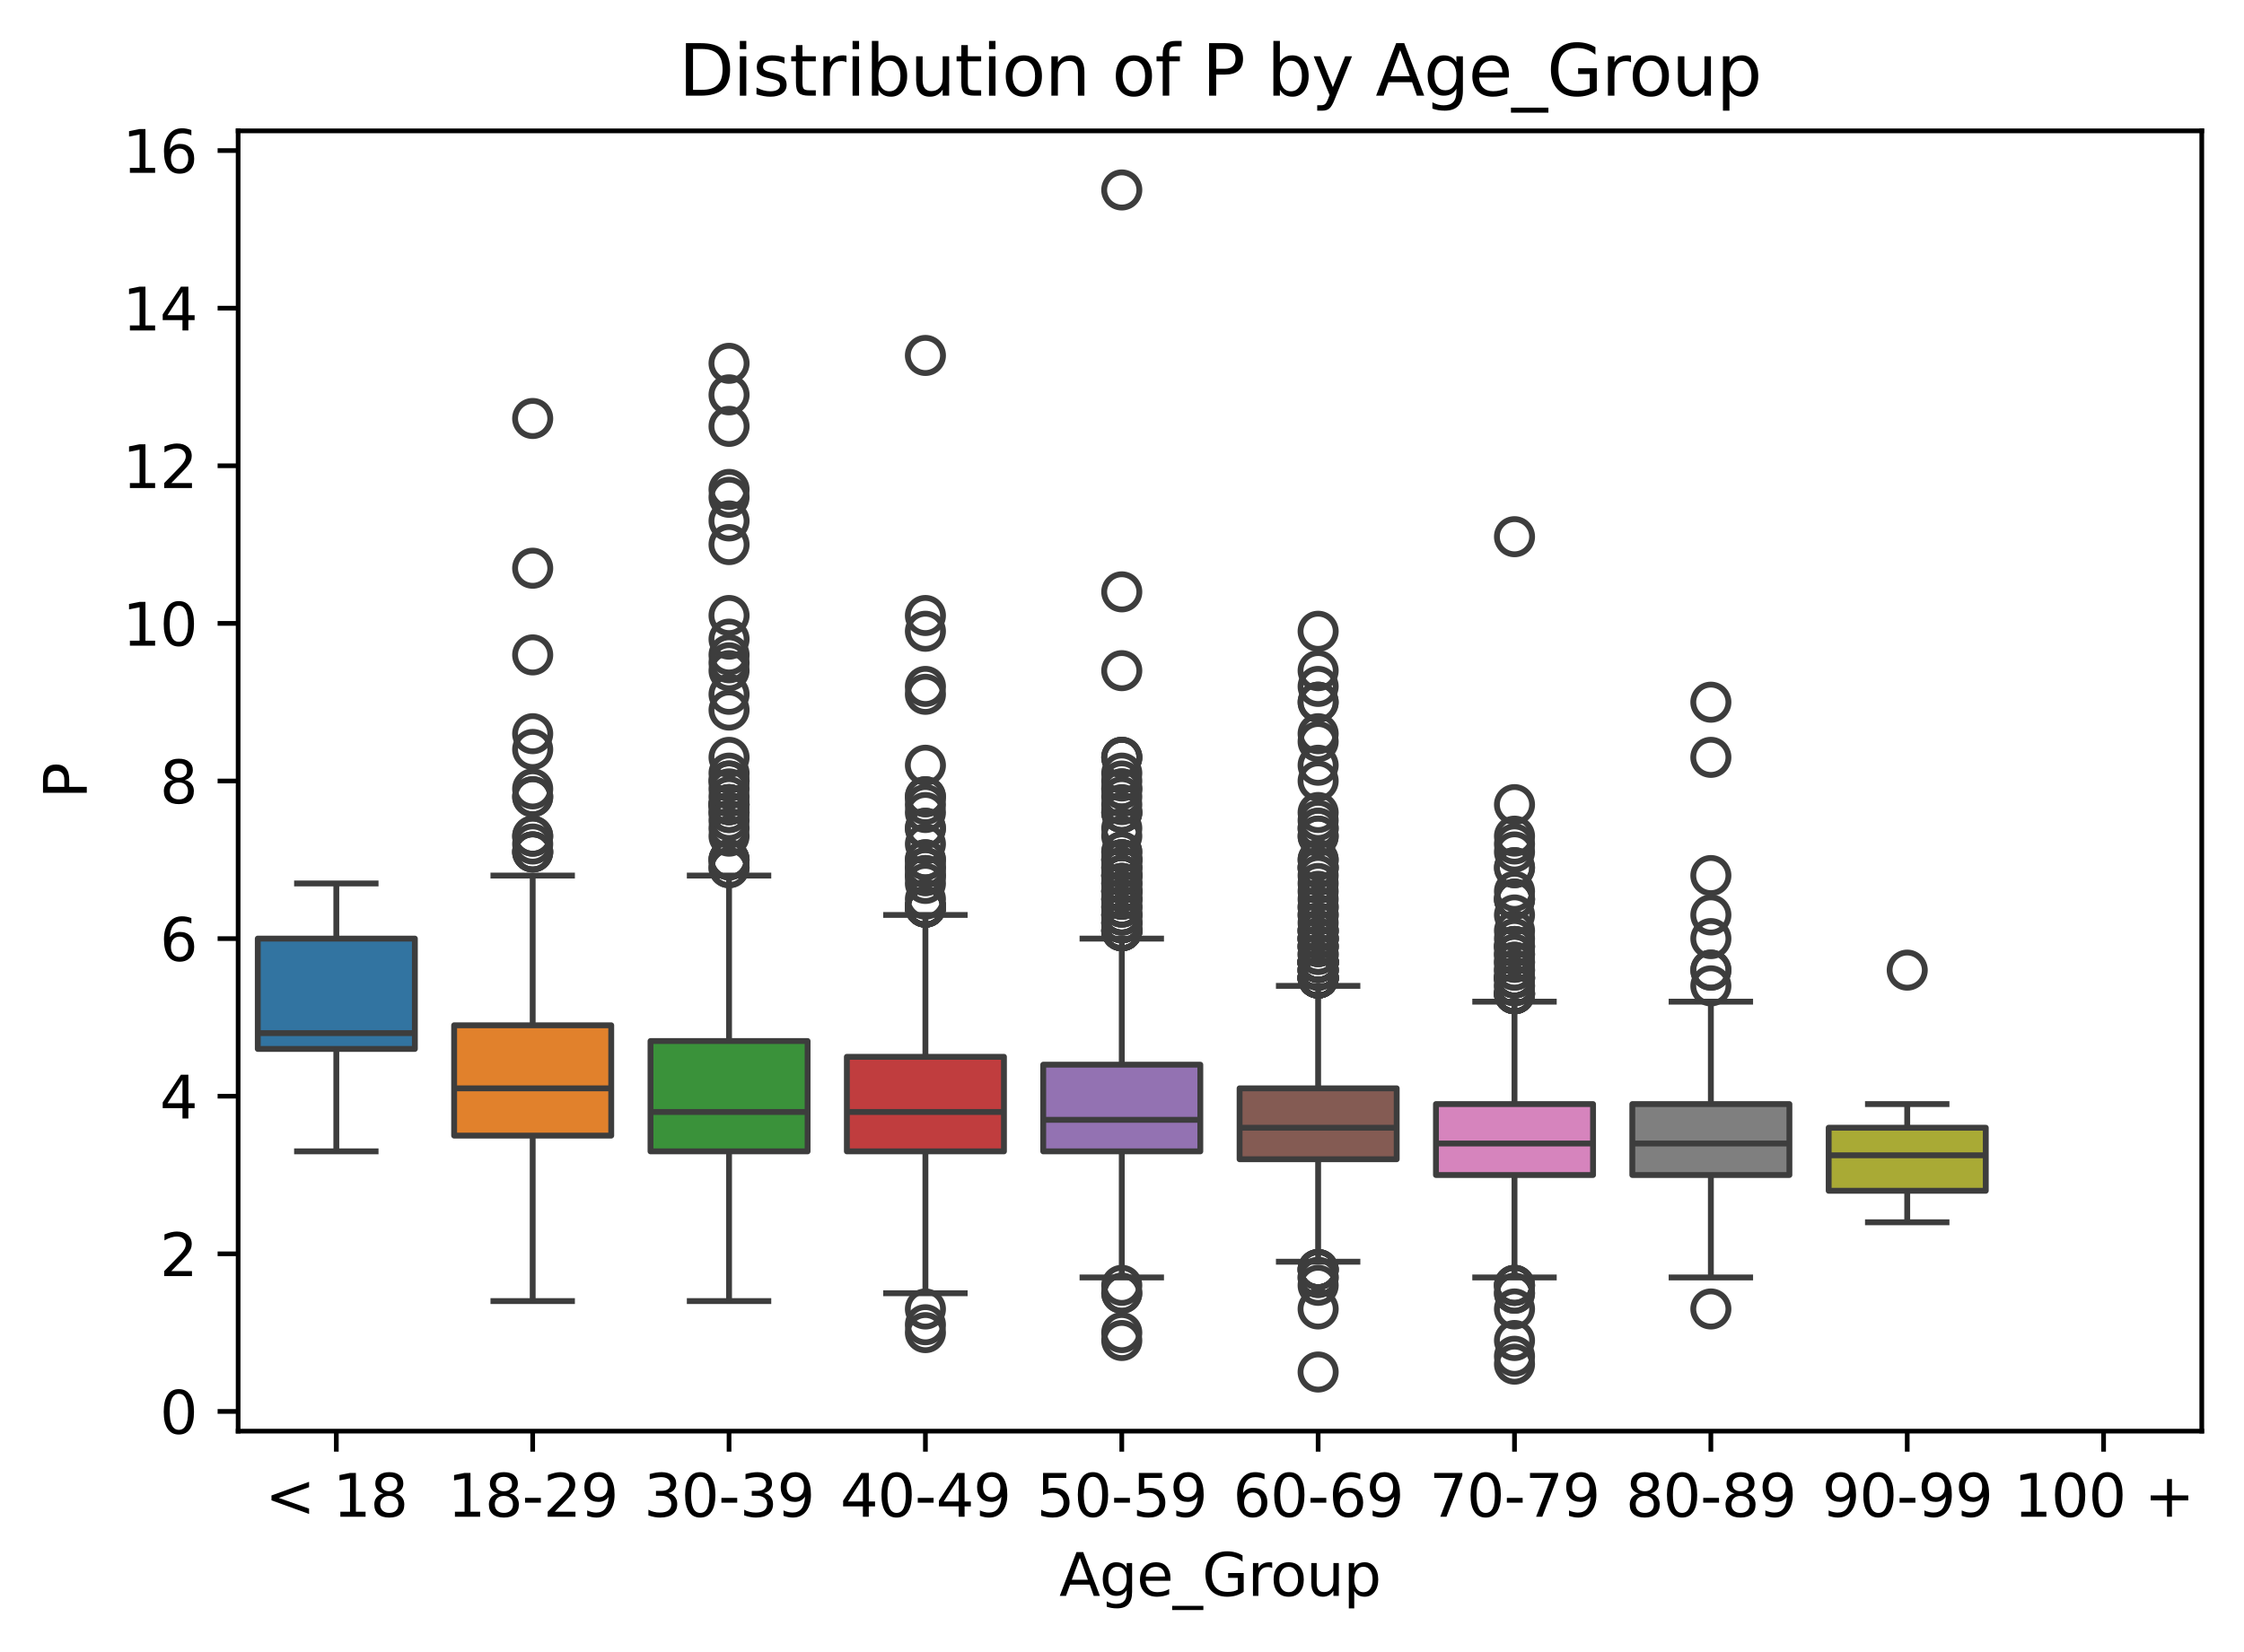<?xml version="1.0" encoding="utf-8" standalone="no"?>
<!DOCTYPE svg PUBLIC "-//W3C//DTD SVG 1.1//EN"
  "http://www.w3.org/Graphics/SVG/1.1/DTD/svg11.dtd">
<svg xmlns:xlink="http://www.w3.org/1999/xlink" width="382.603pt" height="281.736pt" viewBox="0 0 382.603 281.736" xmlns="http://www.w3.org/2000/svg" version="1.1">
 <defs>
  <style type="text/css">*{stroke-linejoin: round; stroke-linecap: butt}</style>
 </defs>
 <g id="figure_1">
  <g id="patch_1">
   <path d="M 0 281.736 
L 382.603 281.736 
L 382.603 0 
L 0 0 
z
" style="fill: #ffffff"/>
  </g>
  <g id="axes_1">
   <g id="patch_2">
    <path d="M 40.603 244.078 
L 375.403 244.078 
L 375.403 22.318 
L 40.603 22.318 
z
" style="fill: #ffffff"/>
   </g>
   <g id="matplotlib.axis_1">
    <g id="xtick_1">
     <g id="line2d_1">
      <defs>
       <path id="m580145d272" d="M 0 0 
L 0 3.5 
" style="stroke: #000000; stroke-width: 0.8"/>
      </defs>
      <g>
       <use xlink:href="#m580145d272" x="57.343" y="244.078" style="stroke: #000000; stroke-width: 0.8"/>
      </g>
     </g>
     <g id="text_1">
      <!-- &lt; 18 -->
      <g transform="translate(45.202 258.677) scale(0.1 -0.1)">
       <defs>
        <path id="DejaVuSans-3c" d="M 4684 3150 
L 1459 2003 
L 4684 863 
L 4684 294 
L 678 1747 
L 678 2266 
L 4684 3719 
L 4684 3150 
z
" transform="scale(0.016)"/>
        <path id="DejaVuSans-20" transform="scale(0.016)"/>
        <path id="DejaVuSans-31" d="M 794 531 
L 1825 531 
L 1825 4091 
L 703 3866 
L 703 4441 
L 1819 4666 
L 2450 4666 
L 2450 531 
L 3481 531 
L 3481 0 
L 794 0 
L 794 531 
z
" transform="scale(0.016)"/>
        <path id="DejaVuSans-38" d="M 2034 2216 
Q 1584 2216 1326 1975 
Q 1069 1734 1069 1313 
Q 1069 891 1326 650 
Q 1584 409 2034 409 
Q 2484 409 2743 651 
Q 3003 894 3003 1313 
Q 3003 1734 2745 1975 
Q 2488 2216 2034 2216 
z
M 1403 2484 
Q 997 2584 770 2862 
Q 544 3141 544 3541 
Q 544 4100 942 4425 
Q 1341 4750 2034 4750 
Q 2731 4750 3128 4425 
Q 3525 4100 3525 3541 
Q 3525 3141 3298 2862 
Q 3072 2584 2669 2484 
Q 3125 2378 3379 2068 
Q 3634 1759 3634 1313 
Q 3634 634 3220 271 
Q 2806 -91 2034 -91 
Q 1263 -91 848 271 
Q 434 634 434 1313 
Q 434 1759 690 2068 
Q 947 2378 1403 2484 
z
M 1172 3481 
Q 1172 3119 1398 2916 
Q 1625 2713 2034 2713 
Q 2441 2713 2670 2916 
Q 2900 3119 2900 3481 
Q 2900 3844 2670 4047 
Q 2441 4250 2034 4250 
Q 1625 4250 1398 4047 
Q 1172 3844 1172 3481 
z
" transform="scale(0.016)"/>
       </defs>
       <use xlink:href="#DejaVuSans-3c"/>
       <use xlink:href="#DejaVuSans-20" x="83.789"/>
       <use xlink:href="#DejaVuSans-31" x="115.576"/>
       <use xlink:href="#DejaVuSans-38" x="179.199"/>
      </g>
     </g>
    </g>
    <g id="xtick_2">
     <g id="line2d_2">
      <g>
       <use xlink:href="#m580145d272" x="90.823" y="244.078" style="stroke: #000000; stroke-width: 0.8"/>
      </g>
     </g>
     <g id="text_2">
      <!-- 18-29 -->
      <g transform="translate(76.294 258.677) scale(0.1 -0.1)">
       <defs>
        <path id="DejaVuSans-2d" d="M 313 2009 
L 1997 2009 
L 1997 1497 
L 313 1497 
L 313 2009 
z
" transform="scale(0.016)"/>
        <path id="DejaVuSans-32" d="M 1228 531 
L 3431 531 
L 3431 0 
L 469 0 
L 469 531 
Q 828 903 1448 1529 
Q 2069 2156 2228 2338 
Q 2531 2678 2651 2914 
Q 2772 3150 2772 3378 
Q 2772 3750 2511 3984 
Q 2250 4219 1831 4219 
Q 1534 4219 1204 4116 
Q 875 4013 500 3803 
L 500 4441 
Q 881 4594 1212 4672 
Q 1544 4750 1819 4750 
Q 2544 4750 2975 4387 
Q 3406 4025 3406 3419 
Q 3406 3131 3298 2873 
Q 3191 2616 2906 2266 
Q 2828 2175 2409 1742 
Q 1991 1309 1228 531 
z
" transform="scale(0.016)"/>
        <path id="DejaVuSans-39" d="M 703 97 
L 703 672 
Q 941 559 1184 500 
Q 1428 441 1663 441 
Q 2288 441 2617 861 
Q 2947 1281 2994 2138 
Q 2813 1869 2534 1725 
Q 2256 1581 1919 1581 
Q 1219 1581 811 2004 
Q 403 2428 403 3163 
Q 403 3881 828 4315 
Q 1253 4750 1959 4750 
Q 2769 4750 3195 4129 
Q 3622 3509 3622 2328 
Q 3622 1225 3098 567 
Q 2575 -91 1691 -91 
Q 1453 -91 1209 -44 
Q 966 3 703 97 
z
M 1959 2075 
Q 2384 2075 2632 2365 
Q 2881 2656 2881 3163 
Q 2881 3666 2632 3958 
Q 2384 4250 1959 4250 
Q 1534 4250 1286 3958 
Q 1038 3666 1038 3163 
Q 1038 2656 1286 2365 
Q 1534 2075 1959 2075 
z
" transform="scale(0.016)"/>
       </defs>
       <use xlink:href="#DejaVuSans-31"/>
       <use xlink:href="#DejaVuSans-38" x="63.623"/>
       <use xlink:href="#DejaVuSans-2d" x="127.246"/>
       <use xlink:href="#DejaVuSans-32" x="163.33"/>
       <use xlink:href="#DejaVuSans-39" x="226.953"/>
      </g>
     </g>
    </g>
    <g id="xtick_3">
     <g id="line2d_3">
      <g>
       <use xlink:href="#m580145d272" x="124.303" y="244.078" style="stroke: #000000; stroke-width: 0.8"/>
      </g>
     </g>
     <g id="text_3">
      <!-- 30-39 -->
      <g transform="translate(109.774 258.677) scale(0.1 -0.1)">
       <defs>
        <path id="DejaVuSans-33" d="M 2597 2516 
Q 3050 2419 3304 2112 
Q 3559 1806 3559 1356 
Q 3559 666 3084 287 
Q 2609 -91 1734 -91 
Q 1441 -91 1130 -33 
Q 819 25 488 141 
L 488 750 
Q 750 597 1062 519 
Q 1375 441 1716 441 
Q 2309 441 2620 675 
Q 2931 909 2931 1356 
Q 2931 1769 2642 2001 
Q 2353 2234 1838 2234 
L 1294 2234 
L 1294 2753 
L 1863 2753 
Q 2328 2753 2575 2939 
Q 2822 3125 2822 3475 
Q 2822 3834 2567 4026 
Q 2313 4219 1838 4219 
Q 1578 4219 1281 4162 
Q 984 4106 628 3988 
L 628 4550 
Q 988 4650 1302 4700 
Q 1616 4750 1894 4750 
Q 2613 4750 3031 4423 
Q 3450 4097 3450 3541 
Q 3450 3153 3228 2886 
Q 3006 2619 2597 2516 
z
" transform="scale(0.016)"/>
        <path id="DejaVuSans-30" d="M 2034 4250 
Q 1547 4250 1301 3770 
Q 1056 3291 1056 2328 
Q 1056 1369 1301 889 
Q 1547 409 2034 409 
Q 2525 409 2770 889 
Q 3016 1369 3016 2328 
Q 3016 3291 2770 3770 
Q 2525 4250 2034 4250 
z
M 2034 4750 
Q 2819 4750 3233 4129 
Q 3647 3509 3647 2328 
Q 3647 1150 3233 529 
Q 2819 -91 2034 -91 
Q 1250 -91 836 529 
Q 422 1150 422 2328 
Q 422 3509 836 4129 
Q 1250 4750 2034 4750 
z
" transform="scale(0.016)"/>
       </defs>
       <use xlink:href="#DejaVuSans-33"/>
       <use xlink:href="#DejaVuSans-30" x="63.623"/>
       <use xlink:href="#DejaVuSans-2d" x="127.246"/>
       <use xlink:href="#DejaVuSans-33" x="163.33"/>
       <use xlink:href="#DejaVuSans-39" x="226.953"/>
      </g>
     </g>
    </g>
    <g id="xtick_4">
     <g id="line2d_4">
      <g>
       <use xlink:href="#m580145d272" x="157.783" y="244.078" style="stroke: #000000; stroke-width: 0.8"/>
      </g>
     </g>
     <g id="text_4">
      <!-- 40-49 -->
      <g transform="translate(143.254 258.677) scale(0.1 -0.1)">
       <defs>
        <path id="DejaVuSans-34" d="M 2419 4116 
L 825 1625 
L 2419 1625 
L 2419 4116 
z
M 2253 4666 
L 3047 4666 
L 3047 1625 
L 3713 1625 
L 3713 1100 
L 3047 1100 
L 3047 0 
L 2419 0 
L 2419 1100 
L 313 1100 
L 313 1709 
L 2253 4666 
z
" transform="scale(0.016)"/>
       </defs>
       <use xlink:href="#DejaVuSans-34"/>
       <use xlink:href="#DejaVuSans-30" x="63.623"/>
       <use xlink:href="#DejaVuSans-2d" x="127.246"/>
       <use xlink:href="#DejaVuSans-34" x="163.33"/>
       <use xlink:href="#DejaVuSans-39" x="226.953"/>
      </g>
     </g>
    </g>
    <g id="xtick_5">
     <g id="line2d_5">
      <g>
       <use xlink:href="#m580145d272" x="191.263" y="244.078" style="stroke: #000000; stroke-width: 0.8"/>
      </g>
     </g>
     <g id="text_5">
      <!-- 50-59 -->
      <g transform="translate(176.734 258.677) scale(0.1 -0.1)">
       <defs>
        <path id="DejaVuSans-35" d="M 691 4666 
L 3169 4666 
L 3169 4134 
L 1269 4134 
L 1269 2991 
Q 1406 3038 1543 3061 
Q 1681 3084 1819 3084 
Q 2600 3084 3056 2656 
Q 3513 2228 3513 1497 
Q 3513 744 3044 326 
Q 2575 -91 1722 -91 
Q 1428 -91 1123 -41 
Q 819 9 494 109 
L 494 744 
Q 775 591 1075 516 
Q 1375 441 1709 441 
Q 2250 441 2565 725 
Q 2881 1009 2881 1497 
Q 2881 1984 2565 2268 
Q 2250 2553 1709 2553 
Q 1456 2553 1204 2497 
Q 953 2441 691 2322 
L 691 4666 
z
" transform="scale(0.016)"/>
       </defs>
       <use xlink:href="#DejaVuSans-35"/>
       <use xlink:href="#DejaVuSans-30" x="63.623"/>
       <use xlink:href="#DejaVuSans-2d" x="127.246"/>
       <use xlink:href="#DejaVuSans-35" x="163.33"/>
       <use xlink:href="#DejaVuSans-39" x="226.953"/>
      </g>
     </g>
    </g>
    <g id="xtick_6">
     <g id="line2d_6">
      <g>
       <use xlink:href="#m580145d272" x="224.743" y="244.078" style="stroke: #000000; stroke-width: 0.8"/>
      </g>
     </g>
     <g id="text_6">
      <!-- 60-69 -->
      <g transform="translate(210.214 258.677) scale(0.1 -0.1)">
       <defs>
        <path id="DejaVuSans-36" d="M 2113 2584 
Q 1688 2584 1439 2293 
Q 1191 2003 1191 1497 
Q 1191 994 1439 701 
Q 1688 409 2113 409 
Q 2538 409 2786 701 
Q 3034 994 3034 1497 
Q 3034 2003 2786 2293 
Q 2538 2584 2113 2584 
z
M 3366 4563 
L 3366 3988 
Q 3128 4100 2886 4159 
Q 2644 4219 2406 4219 
Q 1781 4219 1451 3797 
Q 1122 3375 1075 2522 
Q 1259 2794 1537 2939 
Q 1816 3084 2150 3084 
Q 2853 3084 3261 2657 
Q 3669 2231 3669 1497 
Q 3669 778 3244 343 
Q 2819 -91 2113 -91 
Q 1303 -91 875 529 
Q 447 1150 447 2328 
Q 447 3434 972 4092 
Q 1497 4750 2381 4750 
Q 2619 4750 2861 4703 
Q 3103 4656 3366 4563 
z
" transform="scale(0.016)"/>
       </defs>
       <use xlink:href="#DejaVuSans-36"/>
       <use xlink:href="#DejaVuSans-30" x="63.623"/>
       <use xlink:href="#DejaVuSans-2d" x="127.246"/>
       <use xlink:href="#DejaVuSans-36" x="163.33"/>
       <use xlink:href="#DejaVuSans-39" x="226.953"/>
      </g>
     </g>
    </g>
    <g id="xtick_7">
     <g id="line2d_7">
      <g>
       <use xlink:href="#m580145d272" x="258.223" y="244.078" style="stroke: #000000; stroke-width: 0.8"/>
      </g>
     </g>
     <g id="text_7">
      <!-- 70-79 -->
      <g transform="translate(243.694 258.677) scale(0.1 -0.1)">
       <defs>
        <path id="DejaVuSans-37" d="M 525 4666 
L 3525 4666 
L 3525 4397 
L 1831 0 
L 1172 0 
L 2766 4134 
L 525 4134 
L 525 4666 
z
" transform="scale(0.016)"/>
       </defs>
       <use xlink:href="#DejaVuSans-37"/>
       <use xlink:href="#DejaVuSans-30" x="63.623"/>
       <use xlink:href="#DejaVuSans-2d" x="127.246"/>
       <use xlink:href="#DejaVuSans-37" x="163.33"/>
       <use xlink:href="#DejaVuSans-39" x="226.953"/>
      </g>
     </g>
    </g>
    <g id="xtick_8">
     <g id="line2d_8">
      <g>
       <use xlink:href="#m580145d272" x="291.703" y="244.078" style="stroke: #000000; stroke-width: 0.8"/>
      </g>
     </g>
     <g id="text_8">
      <!-- 80-89 -->
      <g transform="translate(277.174 258.677) scale(0.1 -0.1)">
       <use xlink:href="#DejaVuSans-38"/>
       <use xlink:href="#DejaVuSans-30" x="63.623"/>
       <use xlink:href="#DejaVuSans-2d" x="127.246"/>
       <use xlink:href="#DejaVuSans-38" x="163.33"/>
       <use xlink:href="#DejaVuSans-39" x="226.953"/>
      </g>
     </g>
    </g>
    <g id="xtick_9">
     <g id="line2d_9">
      <g>
       <use xlink:href="#m580145d272" x="325.183" y="244.078" style="stroke: #000000; stroke-width: 0.8"/>
      </g>
     </g>
     <g id="text_9">
      <!-- 90-99 -->
      <g transform="translate(310.654 258.677) scale(0.1 -0.1)">
       <use xlink:href="#DejaVuSans-39"/>
       <use xlink:href="#DejaVuSans-30" x="63.623"/>
       <use xlink:href="#DejaVuSans-2d" x="127.246"/>
       <use xlink:href="#DejaVuSans-39" x="163.33"/>
       <use xlink:href="#DejaVuSans-39" x="226.953"/>
      </g>
     </g>
    </g>
    <g id="xtick_10">
     <g id="line2d_10">
      <g>
       <use xlink:href="#m580145d272" x="358.663" y="244.078" style="stroke: #000000; stroke-width: 0.8"/>
      </g>
     </g>
     <g id="text_10">
      <!-- 100 + -->
      <g transform="translate(343.34 258.677) scale(0.1 -0.1)">
       <defs>
        <path id="DejaVuSans-2b" d="M 2944 4013 
L 2944 2272 
L 4684 2272 
L 4684 1741 
L 2944 1741 
L 2944 0 
L 2419 0 
L 2419 1741 
L 678 1741 
L 678 2272 
L 2419 2272 
L 2419 4013 
L 2944 4013 
z
" transform="scale(0.016)"/>
       </defs>
       <use xlink:href="#DejaVuSans-31"/>
       <use xlink:href="#DejaVuSans-30" x="63.623"/>
       <use xlink:href="#DejaVuSans-30" x="127.246"/>
       <use xlink:href="#DejaVuSans-20" x="190.869"/>
       <use xlink:href="#DejaVuSans-2b" x="222.656"/>
      </g>
     </g>
    </g>
    <g id="text_11">
     <!-- Age_Group -->
     <g transform="translate(180.613 272.178) scale(0.1 -0.1)">
      <defs>
       <path id="DejaVuSans-41" d="M 2188 4044 
L 1331 1722 
L 3047 1722 
L 2188 4044 
z
M 1831 4666 
L 2547 4666 
L 4325 0 
L 3669 0 
L 3244 1197 
L 1141 1197 
L 716 0 
L 50 0 
L 1831 4666 
z
" transform="scale(0.016)"/>
       <path id="DejaVuSans-67" d="M 2906 1791 
Q 2906 2416 2648 2759 
Q 2391 3103 1925 3103 
Q 1463 3103 1205 2759 
Q 947 2416 947 1791 
Q 947 1169 1205 825 
Q 1463 481 1925 481 
Q 2391 481 2648 825 
Q 2906 1169 2906 1791 
z
M 3481 434 
Q 3481 -459 3084 -895 
Q 2688 -1331 1869 -1331 
Q 1566 -1331 1297 -1286 
Q 1028 -1241 775 -1147 
L 775 -588 
Q 1028 -725 1275 -790 
Q 1522 -856 1778 -856 
Q 2344 -856 2625 -561 
Q 2906 -266 2906 331 
L 2906 616 
Q 2728 306 2450 153 
Q 2172 0 1784 0 
Q 1141 0 747 490 
Q 353 981 353 1791 
Q 353 2603 747 3093 
Q 1141 3584 1784 3584 
Q 2172 3584 2450 3431 
Q 2728 3278 2906 2969 
L 2906 3500 
L 3481 3500 
L 3481 434 
z
" transform="scale(0.016)"/>
       <path id="DejaVuSans-65" d="M 3597 1894 
L 3597 1613 
L 953 1613 
Q 991 1019 1311 708 
Q 1631 397 2203 397 
Q 2534 397 2845 478 
Q 3156 559 3463 722 
L 3463 178 
Q 3153 47 2828 -22 
Q 2503 -91 2169 -91 
Q 1331 -91 842 396 
Q 353 884 353 1716 
Q 353 2575 817 3079 
Q 1281 3584 2069 3584 
Q 2775 3584 3186 3129 
Q 3597 2675 3597 1894 
z
M 3022 2063 
Q 3016 2534 2758 2815 
Q 2500 3097 2075 3097 
Q 1594 3097 1305 2825 
Q 1016 2553 972 2059 
L 3022 2063 
z
" transform="scale(0.016)"/>
       <path id="DejaVuSans-5f" d="M 3263 -1063 
L 3263 -1509 
L -63 -1509 
L -63 -1063 
L 3263 -1063 
z
" transform="scale(0.016)"/>
       <path id="DejaVuSans-47" d="M 3809 666 
L 3809 1919 
L 2778 1919 
L 2778 2438 
L 4434 2438 
L 4434 434 
Q 4069 175 3628 42 
Q 3188 -91 2688 -91 
Q 1594 -91 976 548 
Q 359 1188 359 2328 
Q 359 3472 976 4111 
Q 1594 4750 2688 4750 
Q 3144 4750 3555 4637 
Q 3966 4525 4313 4306 
L 4313 3634 
Q 3963 3931 3569 4081 
Q 3175 4231 2741 4231 
Q 1884 4231 1454 3753 
Q 1025 3275 1025 2328 
Q 1025 1384 1454 906 
Q 1884 428 2741 428 
Q 3075 428 3337 486 
Q 3600 544 3809 666 
z
" transform="scale(0.016)"/>
       <path id="DejaVuSans-72" d="M 2631 2963 
Q 2534 3019 2420 3045 
Q 2306 3072 2169 3072 
Q 1681 3072 1420 2755 
Q 1159 2438 1159 1844 
L 1159 0 
L 581 0 
L 581 3500 
L 1159 3500 
L 1159 2956 
Q 1341 3275 1631 3429 
Q 1922 3584 2338 3584 
Q 2397 3584 2469 3576 
Q 2541 3569 2628 3553 
L 2631 2963 
z
" transform="scale(0.016)"/>
       <path id="DejaVuSans-6f" d="M 1959 3097 
Q 1497 3097 1228 2736 
Q 959 2375 959 1747 
Q 959 1119 1226 758 
Q 1494 397 1959 397 
Q 2419 397 2687 759 
Q 2956 1122 2956 1747 
Q 2956 2369 2687 2733 
Q 2419 3097 1959 3097 
z
M 1959 3584 
Q 2709 3584 3137 3096 
Q 3566 2609 3566 1747 
Q 3566 888 3137 398 
Q 2709 -91 1959 -91 
Q 1206 -91 779 398 
Q 353 888 353 1747 
Q 353 2609 779 3096 
Q 1206 3584 1959 3584 
z
" transform="scale(0.016)"/>
       <path id="DejaVuSans-75" d="M 544 1381 
L 544 3500 
L 1119 3500 
L 1119 1403 
Q 1119 906 1312 657 
Q 1506 409 1894 409 
Q 2359 409 2629 706 
Q 2900 1003 2900 1516 
L 2900 3500 
L 3475 3500 
L 3475 0 
L 2900 0 
L 2900 538 
Q 2691 219 2414 64 
Q 2138 -91 1772 -91 
Q 1169 -91 856 284 
Q 544 659 544 1381 
z
M 1991 3584 
L 1991 3584 
z
" transform="scale(0.016)"/>
       <path id="DejaVuSans-70" d="M 1159 525 
L 1159 -1331 
L 581 -1331 
L 581 3500 
L 1159 3500 
L 1159 2969 
Q 1341 3281 1617 3432 
Q 1894 3584 2278 3584 
Q 2916 3584 3314 3078 
Q 3713 2572 3713 1747 
Q 3713 922 3314 415 
Q 2916 -91 2278 -91 
Q 1894 -91 1617 61 
Q 1341 213 1159 525 
z
M 3116 1747 
Q 3116 2381 2855 2742 
Q 2594 3103 2138 3103 
Q 1681 3103 1420 2742 
Q 1159 2381 1159 1747 
Q 1159 1113 1420 752 
Q 1681 391 2138 391 
Q 2594 391 2855 752 
Q 3116 1113 3116 1747 
z
" transform="scale(0.016)"/>
      </defs>
      <use xlink:href="#DejaVuSans-41"/>
      <use xlink:href="#DejaVuSans-67" x="68.408"/>
      <use xlink:href="#DejaVuSans-65" x="131.885"/>
      <use xlink:href="#DejaVuSans-5f" x="193.408"/>
      <use xlink:href="#DejaVuSans-47" x="243.408"/>
      <use xlink:href="#DejaVuSans-72" x="320.898"/>
      <use xlink:href="#DejaVuSans-6f" x="359.762"/>
      <use xlink:href="#DejaVuSans-75" x="420.943"/>
      <use xlink:href="#DejaVuSans-70" x="484.322"/>
     </g>
    </g>
   </g>
   <g id="matplotlib.axis_2">
    <g id="ytick_1">
     <g id="line2d_11">
      <defs>
       <path id="m42bab79994" d="M 0 0 
L -3.5 0 
" style="stroke: #000000; stroke-width: 0.8"/>
      </defs>
      <g>
       <use xlink:href="#m42bab79994" x="40.603" y="240.718" style="stroke: #000000; stroke-width: 0.8"/>
      </g>
     </g>
     <g id="text_12">
      <!-- 0 -->
      <g transform="translate(27.241 244.517) scale(0.1 -0.1)">
       <use xlink:href="#DejaVuSans-30"/>
      </g>
     </g>
    </g>
    <g id="ytick_2">
     <g id="line2d_12">
      <g>
       <use xlink:href="#m42bab79994" x="40.603" y="213.838" style="stroke: #000000; stroke-width: 0.8"/>
      </g>
     </g>
     <g id="text_13">
      <!-- 2 -->
      <g transform="translate(27.241 217.637) scale(0.1 -0.1)">
       <use xlink:href="#DejaVuSans-32"/>
      </g>
     </g>
    </g>
    <g id="ytick_3">
     <g id="line2d_13">
      <g>
       <use xlink:href="#m42bab79994" x="40.603" y="186.958" style="stroke: #000000; stroke-width: 0.8"/>
      </g>
     </g>
     <g id="text_14">
      <!-- 4 -->
      <g transform="translate(27.241 190.757) scale(0.1 -0.1)">
       <use xlink:href="#DejaVuSans-34"/>
      </g>
     </g>
    </g>
    <g id="ytick_4">
     <g id="line2d_14">
      <g>
       <use xlink:href="#m42bab79994" x="40.603" y="160.078" style="stroke: #000000; stroke-width: 0.8"/>
      </g>
     </g>
     <g id="text_15">
      <!-- 6 -->
      <g transform="translate(27.241 163.877) scale(0.1 -0.1)">
       <use xlink:href="#DejaVuSans-36"/>
      </g>
     </g>
    </g>
    <g id="ytick_5">
     <g id="line2d_15">
      <g>
       <use xlink:href="#m42bab79994" x="40.603" y="133.198" style="stroke: #000000; stroke-width: 0.8"/>
      </g>
     </g>
     <g id="text_16">
      <!-- 8 -->
      <g transform="translate(27.241 136.997) scale(0.1 -0.1)">
       <use xlink:href="#DejaVuSans-38"/>
      </g>
     </g>
    </g>
    <g id="ytick_6">
     <g id="line2d_16">
      <g>
       <use xlink:href="#m42bab79994" x="40.603" y="106.318" style="stroke: #000000; stroke-width: 0.8"/>
      </g>
     </g>
     <g id="text_17">
      <!-- 10 -->
      <g transform="translate(20.878 110.117) scale(0.1 -0.1)">
       <use xlink:href="#DejaVuSans-31"/>
       <use xlink:href="#DejaVuSans-30" x="63.623"/>
      </g>
     </g>
    </g>
    <g id="ytick_7">
     <g id="line2d_17">
      <g>
       <use xlink:href="#m42bab79994" x="40.603" y="79.438" style="stroke: #000000; stroke-width: 0.8"/>
      </g>
     </g>
     <g id="text_18">
      <!-- 12 -->
      <g transform="translate(20.878 83.237) scale(0.1 -0.1)">
       <use xlink:href="#DejaVuSans-31"/>
       <use xlink:href="#DejaVuSans-32" x="63.623"/>
      </g>
     </g>
    </g>
    <g id="ytick_8">
     <g id="line2d_18">
      <g>
       <use xlink:href="#m42bab79994" x="40.603" y="52.558" style="stroke: #000000; stroke-width: 0.8"/>
      </g>
     </g>
     <g id="text_19">
      <!-- 14 -->
      <g transform="translate(20.878 56.357) scale(0.1 -0.1)">
       <use xlink:href="#DejaVuSans-31"/>
       <use xlink:href="#DejaVuSans-34" x="63.623"/>
      </g>
     </g>
    </g>
    <g id="ytick_9">
     <g id="line2d_19">
      <g>
       <use xlink:href="#m42bab79994" x="40.603" y="25.678" style="stroke: #000000; stroke-width: 0.8"/>
      </g>
     </g>
     <g id="text_20">
      <!-- 16 -->
      <g transform="translate(20.878 29.477) scale(0.1 -0.1)">
       <use xlink:href="#DejaVuSans-31"/>
       <use xlink:href="#DejaVuSans-36" x="63.623"/>
      </g>
     </g>
    </g>
    <g id="text_21">
     <!-- P -->
     <g transform="translate(14.798 136.213) rotate(-90) scale(0.1 -0.1)">
      <defs>
       <path id="DejaVuSans-50" d="M 1259 4147 
L 1259 2394 
L 2053 2394 
Q 2494 2394 2734 2622 
Q 2975 2850 2975 3272 
Q 2975 3691 2734 3919 
Q 2494 4147 2053 4147 
L 1259 4147 
z
M 628 4666 
L 2053 4666 
Q 2838 4666 3239 4311 
Q 3641 3956 3641 3272 
Q 3641 2581 3239 2228 
Q 2838 1875 2053 1875 
L 1259 1875 
L 1259 0 
L 628 0 
L 628 4666 
z
" transform="scale(0.016)"/>
      </defs>
      <use xlink:href="#DejaVuSans-50"/>
     </g>
    </g>
   </g>
   <g id="patch_3">
    <path d="M 43.951 178.894 
L 70.735 178.894 
L 70.735 160.078 
L 43.951 160.078 
L 43.951 178.894 
z
" clip-path="url(#pc409791700)" style="fill: #3274a1; stroke: #3d3d3d; stroke-linejoin: miter"/>
   </g>
   <g id="line2d_20">
    <path d="M 57.343 178.894 
L 57.343 196.366 
" clip-path="url(#pc409791700)" style="fill: none; stroke: #3d3d3d"/>
   </g>
   <g id="line2d_21">
    <path d="M 57.343 160.078 
L 57.343 150.67 
" clip-path="url(#pc409791700)" style="fill: none; stroke: #3d3d3d"/>
   </g>
   <g id="line2d_22">
    <path d="M 50.647 196.366 
L 64.039 196.366 
" clip-path="url(#pc409791700)" style="fill: none; stroke: #3d3d3d; stroke-linecap: square"/>
   </g>
   <g id="line2d_23">
    <path d="M 50.647 150.67 
L 64.039 150.67 
" clip-path="url(#pc409791700)" style="fill: none; stroke: #3d3d3d; stroke-linecap: square"/>
   </g>
   <g id="line2d_24"/>
   <g id="patch_4">
    <path d="M 77.431 193.678 
L 104.215 193.678 
L 104.215 174.862 
L 77.431 174.862 
L 77.431 193.678 
z
" clip-path="url(#pc409791700)" style="fill: #e1812c; stroke: #3d3d3d; stroke-linejoin: miter"/>
   </g>
   <g id="line2d_25">
    <path d="M 90.823 193.678 
L 90.823 221.902 
" clip-path="url(#pc409791700)" style="fill: none; stroke: #3d3d3d"/>
   </g>
   <g id="line2d_26">
    <path d="M 90.823 174.862 
L 90.823 149.326 
" clip-path="url(#pc409791700)" style="fill: none; stroke: #3d3d3d"/>
   </g>
   <g id="line2d_27">
    <path d="M 84.127 221.902 
L 97.519 221.902 
" clip-path="url(#pc409791700)" style="fill: none; stroke: #3d3d3d; stroke-linecap: square"/>
   </g>
   <g id="line2d_28">
    <path d="M 84.127 149.326 
L 97.519 149.326 
" clip-path="url(#pc409791700)" style="fill: none; stroke: #3d3d3d; stroke-linecap: square"/>
   </g>
   <g id="line2d_29">
    <defs>
     <path id="mb1b516279e" d="M 0 3 
C 0.796 3 1.559 2.684 2.121 2.121 
C 2.684 1.559 3 0.796 3 0 
C 3 -0.796 2.684 -1.559 2.121 -2.121 
C 1.559 -2.684 0.796 -3 0 -3 
C -0.796 -3 -1.559 -2.684 -2.121 -2.121 
C -2.684 -1.559 -3 -0.796 -3 0 
C -3 0.796 -2.684 1.559 -2.121 2.121 
C -1.559 2.684 -0.796 3 0 3 
z
" style="stroke: #3d3d3d"/>
    </defs>
    <g clip-path="url(#pc409791700)">
     <use xlink:href="#mb1b516279e" x="90.823" y="125.134" style="fill-opacity: 0; stroke: #3d3d3d"/>
     <use xlink:href="#mb1b516279e" x="90.823" y="96.91" style="fill-opacity: 0; stroke: #3d3d3d"/>
     <use xlink:href="#mb1b516279e" x="90.823" y="145.294" style="fill-opacity: 0; stroke: #3d3d3d"/>
     <use xlink:href="#mb1b516279e" x="90.823" y="145.294" style="fill-opacity: 0; stroke: #3d3d3d"/>
     <use xlink:href="#mb1b516279e" x="90.823" y="111.694" style="fill-opacity: 0; stroke: #3d3d3d"/>
     <use xlink:href="#mb1b516279e" x="90.823" y="135.886" style="fill-opacity: 0; stroke: #3d3d3d"/>
     <use xlink:href="#mb1b516279e" x="90.823" y="145.294" style="fill-opacity: 0; stroke: #3d3d3d"/>
     <use xlink:href="#mb1b516279e" x="90.823" y="71.374" style="fill-opacity: 0; stroke: #3d3d3d"/>
     <use xlink:href="#mb1b516279e" x="90.823" y="135.886" style="fill-opacity: 0; stroke: #3d3d3d"/>
     <use xlink:href="#mb1b516279e" x="90.823" y="127.822" style="fill-opacity: 0; stroke: #3d3d3d"/>
     <use xlink:href="#mb1b516279e" x="90.823" y="142.606" style="fill-opacity: 0; stroke: #3d3d3d"/>
     <use xlink:href="#mb1b516279e" x="90.823" y="142.606" style="fill-opacity: 0; stroke: #3d3d3d"/>
     <use xlink:href="#mb1b516279e" x="90.823" y="143.95" style="fill-opacity: 0; stroke: #3d3d3d"/>
     <use xlink:href="#mb1b516279e" x="90.823" y="134.542" style="fill-opacity: 0; stroke: #3d3d3d"/>
    </g>
   </g>
   <g id="patch_5">
    <path d="M 110.911 196.366 
L 137.695 196.366 
L 137.695 177.55 
L 110.911 177.55 
L 110.911 196.366 
z
" clip-path="url(#pc409791700)" style="fill: #3a923a; stroke: #3d3d3d; stroke-linejoin: miter"/>
   </g>
   <g id="line2d_30">
    <path d="M 124.303 196.366 
L 124.303 221.902 
" clip-path="url(#pc409791700)" style="fill: none; stroke: #3d3d3d"/>
   </g>
   <g id="line2d_31">
    <path d="M 124.303 177.55 
L 124.303 149.326 
" clip-path="url(#pc409791700)" style="fill: none; stroke: #3d3d3d"/>
   </g>
   <g id="line2d_32">
    <path d="M 117.607 221.902 
L 130.999 221.902 
" clip-path="url(#pc409791700)" style="fill: none; stroke: #3d3d3d; stroke-linecap: square"/>
   </g>
   <g id="line2d_33">
    <path d="M 117.607 149.326 
L 130.999 149.326 
" clip-path="url(#pc409791700)" style="fill: none; stroke: #3d3d3d; stroke-linecap: square"/>
   </g>
   <g id="line2d_34">
    <g clip-path="url(#pc409791700)">
     <use xlink:href="#mb1b516279e" x="124.303" y="83.47" style="fill-opacity: 0; stroke: #3d3d3d"/>
     <use xlink:href="#mb1b516279e" x="124.303" y="84.814" style="fill-opacity: 0; stroke: #3d3d3d"/>
     <use xlink:href="#mb1b516279e" x="124.303" y="88.846" style="fill-opacity: 0; stroke: #3d3d3d"/>
     <use xlink:href="#mb1b516279e" x="124.303" y="137.23" style="fill-opacity: 0; stroke: #3d3d3d"/>
     <use xlink:href="#mb1b516279e" x="124.303" y="111.694" style="fill-opacity: 0; stroke: #3d3d3d"/>
     <use xlink:href="#mb1b516279e" x="124.303" y="139.918" style="fill-opacity: 0; stroke: #3d3d3d"/>
     <use xlink:href="#mb1b516279e" x="124.303" y="147.982" style="fill-opacity: 0; stroke: #3d3d3d"/>
     <use xlink:href="#mb1b516279e" x="124.303" y="137.23" style="fill-opacity: 0; stroke: #3d3d3d"/>
     <use xlink:href="#mb1b516279e" x="124.303" y="121.102" style="fill-opacity: 0; stroke: #3d3d3d"/>
     <use xlink:href="#mb1b516279e" x="124.303" y="118.414" style="fill-opacity: 0; stroke: #3d3d3d"/>
     <use xlink:href="#mb1b516279e" x="124.303" y="146.638" style="fill-opacity: 0; stroke: #3d3d3d"/>
     <use xlink:href="#mb1b516279e" x="124.303" y="138.574" style="fill-opacity: 0; stroke: #3d3d3d"/>
     <use xlink:href="#mb1b516279e" x="124.303" y="141.262" style="fill-opacity: 0; stroke: #3d3d3d"/>
     <use xlink:href="#mb1b516279e" x="124.303" y="72.718" style="fill-opacity: 0; stroke: #3d3d3d"/>
     <use xlink:href="#mb1b516279e" x="124.303" y="129.166" style="fill-opacity: 0; stroke: #3d3d3d"/>
     <use xlink:href="#mb1b516279e" x="124.303" y="137.23" style="fill-opacity: 0; stroke: #3d3d3d"/>
     <use xlink:href="#mb1b516279e" x="124.303" y="135.886" style="fill-opacity: 0; stroke: #3d3d3d"/>
     <use xlink:href="#mb1b516279e" x="124.303" y="142.606" style="fill-opacity: 0; stroke: #3d3d3d"/>
     <use xlink:href="#mb1b516279e" x="124.303" y="133.198" style="fill-opacity: 0; stroke: #3d3d3d"/>
     <use xlink:href="#mb1b516279e" x="124.303" y="146.638" style="fill-opacity: 0; stroke: #3d3d3d"/>
     <use xlink:href="#mb1b516279e" x="124.303" y="146.638" style="fill-opacity: 0; stroke: #3d3d3d"/>
     <use xlink:href="#mb1b516279e" x="124.303" y="114.382" style="fill-opacity: 0; stroke: #3d3d3d"/>
     <use xlink:href="#mb1b516279e" x="124.303" y="67.342" style="fill-opacity: 0; stroke: #3d3d3d"/>
     <use xlink:href="#mb1b516279e" x="124.303" y="61.966" style="fill-opacity: 0; stroke: #3d3d3d"/>
     <use xlink:href="#mb1b516279e" x="124.303" y="138.574" style="fill-opacity: 0; stroke: #3d3d3d"/>
     <use xlink:href="#mb1b516279e" x="124.303" y="113.038" style="fill-opacity: 0; stroke: #3d3d3d"/>
     <use xlink:href="#mb1b516279e" x="124.303" y="134.542" style="fill-opacity: 0; stroke: #3d3d3d"/>
     <use xlink:href="#mb1b516279e" x="124.303" y="92.878" style="fill-opacity: 0; stroke: #3d3d3d"/>
     <use xlink:href="#mb1b516279e" x="124.303" y="109.006" style="fill-opacity: 0; stroke: #3d3d3d"/>
     <use xlink:href="#mb1b516279e" x="124.303" y="137.23" style="fill-opacity: 0; stroke: #3d3d3d"/>
     <use xlink:href="#mb1b516279e" x="124.303" y="133.198" style="fill-opacity: 0; stroke: #3d3d3d"/>
     <use xlink:href="#mb1b516279e" x="124.303" y="131.854" style="fill-opacity: 0; stroke: #3d3d3d"/>
     <use xlink:href="#mb1b516279e" x="124.303" y="104.974" style="fill-opacity: 0; stroke: #3d3d3d"/>
     <use xlink:href="#mb1b516279e" x="124.303" y="147.982" style="fill-opacity: 0; stroke: #3d3d3d"/>
    </g>
   </g>
   <g id="patch_6">
    <path d="M 144.391 196.366 
L 171.175 196.366 
L 171.175 180.238 
L 144.391 180.238 
L 144.391 196.366 
z
" clip-path="url(#pc409791700)" style="fill: #c03d3e; stroke: #3d3d3d; stroke-linejoin: miter"/>
   </g>
   <g id="line2d_35">
    <path d="M 157.783 196.366 
L 157.783 220.558 
" clip-path="url(#pc409791700)" style="fill: none; stroke: #3d3d3d"/>
   </g>
   <g id="line2d_36">
    <path d="M 157.783 180.238 
L 157.783 156.046 
" clip-path="url(#pc409791700)" style="fill: none; stroke: #3d3d3d"/>
   </g>
   <g id="line2d_37">
    <path d="M 151.087 220.558 
L 164.479 220.558 
" clip-path="url(#pc409791700)" style="fill: none; stroke: #3d3d3d; stroke-linecap: square"/>
   </g>
   <g id="line2d_38">
    <path d="M 151.087 156.046 
L 164.479 156.046 
" clip-path="url(#pc409791700)" style="fill: none; stroke: #3d3d3d; stroke-linecap: square"/>
   </g>
   <g id="line2d_39">
    <g clip-path="url(#pc409791700)">
     <use xlink:href="#mb1b516279e" x="157.783" y="223.246" style="fill-opacity: 0; stroke: #3d3d3d"/>
     <use xlink:href="#mb1b516279e" x="157.783" y="225.934" style="fill-opacity: 0; stroke: #3d3d3d"/>
     <use xlink:href="#mb1b516279e" x="157.783" y="227.278" style="fill-opacity: 0; stroke: #3d3d3d"/>
     <use xlink:href="#mb1b516279e" x="157.783" y="154.702" style="fill-opacity: 0; stroke: #3d3d3d"/>
     <use xlink:href="#mb1b516279e" x="157.783" y="143.95" style="fill-opacity: 0; stroke: #3d3d3d"/>
     <use xlink:href="#mb1b516279e" x="157.783" y="146.638" style="fill-opacity: 0; stroke: #3d3d3d"/>
     <use xlink:href="#mb1b516279e" x="157.783" y="154.702" style="fill-opacity: 0; stroke: #3d3d3d"/>
     <use xlink:href="#mb1b516279e" x="157.783" y="150.67" style="fill-opacity: 0; stroke: #3d3d3d"/>
     <use xlink:href="#mb1b516279e" x="157.783" y="107.662" style="fill-opacity: 0; stroke: #3d3d3d"/>
     <use xlink:href="#mb1b516279e" x="157.783" y="141.262" style="fill-opacity: 0; stroke: #3d3d3d"/>
     <use xlink:href="#mb1b516279e" x="157.783" y="117.07" style="fill-opacity: 0; stroke: #3d3d3d"/>
     <use xlink:href="#mb1b516279e" x="157.783" y="146.638" style="fill-opacity: 0; stroke: #3d3d3d"/>
     <use xlink:href="#mb1b516279e" x="157.783" y="147.982" style="fill-opacity: 0; stroke: #3d3d3d"/>
     <use xlink:href="#mb1b516279e" x="157.783" y="130.51" style="fill-opacity: 0; stroke: #3d3d3d"/>
     <use xlink:href="#mb1b516279e" x="157.783" y="138.574" style="fill-opacity: 0; stroke: #3d3d3d"/>
     <use xlink:href="#mb1b516279e" x="157.783" y="118.414" style="fill-opacity: 0; stroke: #3d3d3d"/>
     <use xlink:href="#mb1b516279e" x="157.783" y="137.23" style="fill-opacity: 0; stroke: #3d3d3d"/>
     <use xlink:href="#mb1b516279e" x="157.783" y="154.702" style="fill-opacity: 0; stroke: #3d3d3d"/>
     <use xlink:href="#mb1b516279e" x="157.783" y="149.326" style="fill-opacity: 0; stroke: #3d3d3d"/>
     <use xlink:href="#mb1b516279e" x="157.783" y="154.702" style="fill-opacity: 0; stroke: #3d3d3d"/>
     <use xlink:href="#mb1b516279e" x="157.783" y="135.886" style="fill-opacity: 0; stroke: #3d3d3d"/>
     <use xlink:href="#mb1b516279e" x="157.783" y="153.358" style="fill-opacity: 0; stroke: #3d3d3d"/>
     <use xlink:href="#mb1b516279e" x="157.783" y="149.326" style="fill-opacity: 0; stroke: #3d3d3d"/>
     <use xlink:href="#mb1b516279e" x="157.783" y="104.974" style="fill-opacity: 0; stroke: #3d3d3d"/>
     <use xlink:href="#mb1b516279e" x="157.783" y="147.982" style="fill-opacity: 0; stroke: #3d3d3d"/>
     <use xlink:href="#mb1b516279e" x="157.783" y="141.262" style="fill-opacity: 0; stroke: #3d3d3d"/>
     <use xlink:href="#mb1b516279e" x="157.783" y="154.702" style="fill-opacity: 0; stroke: #3d3d3d"/>
     <use xlink:href="#mb1b516279e" x="157.783" y="60.622" style="fill-opacity: 0; stroke: #3d3d3d"/>
     <use xlink:href="#mb1b516279e" x="157.783" y="135.886" style="fill-opacity: 0; stroke: #3d3d3d"/>
     <use xlink:href="#mb1b516279e" x="157.783" y="154.702" style="fill-opacity: 0; stroke: #3d3d3d"/>
     <use xlink:href="#mb1b516279e" x="157.783" y="154.702" style="fill-opacity: 0; stroke: #3d3d3d"/>
    </g>
   </g>
   <g id="patch_7">
    <path d="M 177.871 196.366 
L 204.655 196.366 
L 204.655 181.582 
L 177.871 181.582 
L 177.871 196.366 
z
" clip-path="url(#pc409791700)" style="fill: #9372b2; stroke: #3d3d3d; stroke-linejoin: miter"/>
   </g>
   <g id="line2d_40">
    <path d="M 191.263 196.366 
L 191.263 217.87 
" clip-path="url(#pc409791700)" style="fill: none; stroke: #3d3d3d"/>
   </g>
   <g id="line2d_41">
    <path d="M 191.263 181.582 
L 191.263 160.078 
" clip-path="url(#pc409791700)" style="fill: none; stroke: #3d3d3d"/>
   </g>
   <g id="line2d_42">
    <path d="M 184.567 217.87 
L 197.959 217.87 
" clip-path="url(#pc409791700)" style="fill: none; stroke: #3d3d3d; stroke-linecap: square"/>
   </g>
   <g id="line2d_43">
    <path d="M 184.567 160.078 
L 197.959 160.078 
" clip-path="url(#pc409791700)" style="fill: none; stroke: #3d3d3d; stroke-linecap: square"/>
   </g>
   <g id="line2d_44">
    <g clip-path="url(#pc409791700)">
     <use xlink:href="#mb1b516279e" x="191.263" y="220.558" style="fill-opacity: 0; stroke: #3d3d3d"/>
     <use xlink:href="#mb1b516279e" x="191.263" y="228.622" style="fill-opacity: 0; stroke: #3d3d3d"/>
     <use xlink:href="#mb1b516279e" x="191.263" y="220.558" style="fill-opacity: 0; stroke: #3d3d3d"/>
     <use xlink:href="#mb1b516279e" x="191.263" y="219.214" style="fill-opacity: 0; stroke: #3d3d3d"/>
     <use xlink:href="#mb1b516279e" x="191.263" y="227.278" style="fill-opacity: 0; stroke: #3d3d3d"/>
     <use xlink:href="#mb1b516279e" x="191.263" y="129.166" style="fill-opacity: 0; stroke: #3d3d3d"/>
     <use xlink:href="#mb1b516279e" x="191.263" y="147.982" style="fill-opacity: 0; stroke: #3d3d3d"/>
     <use xlink:href="#mb1b516279e" x="191.263" y="152.014" style="fill-opacity: 0; stroke: #3d3d3d"/>
     <use xlink:href="#mb1b516279e" x="191.263" y="150.67" style="fill-opacity: 0; stroke: #3d3d3d"/>
     <use xlink:href="#mb1b516279e" x="191.263" y="100.942" style="fill-opacity: 0; stroke: #3d3d3d"/>
     <use xlink:href="#mb1b516279e" x="191.263" y="149.326" style="fill-opacity: 0; stroke: #3d3d3d"/>
     <use xlink:href="#mb1b516279e" x="191.263" y="152.014" style="fill-opacity: 0; stroke: #3d3d3d"/>
     <use xlink:href="#mb1b516279e" x="191.263" y="157.39" style="fill-opacity: 0; stroke: #3d3d3d"/>
     <use xlink:href="#mb1b516279e" x="191.263" y="138.574" style="fill-opacity: 0; stroke: #3d3d3d"/>
     <use xlink:href="#mb1b516279e" x="191.263" y="137.23" style="fill-opacity: 0; stroke: #3d3d3d"/>
     <use xlink:href="#mb1b516279e" x="191.263" y="147.982" style="fill-opacity: 0; stroke: #3d3d3d"/>
     <use xlink:href="#mb1b516279e" x="191.263" y="135.886" style="fill-opacity: 0; stroke: #3d3d3d"/>
     <use xlink:href="#mb1b516279e" x="191.263" y="131.854" style="fill-opacity: 0; stroke: #3d3d3d"/>
     <use xlink:href="#mb1b516279e" x="191.263" y="138.574" style="fill-opacity: 0; stroke: #3d3d3d"/>
     <use xlink:href="#mb1b516279e" x="191.263" y="158.734" style="fill-opacity: 0; stroke: #3d3d3d"/>
     <use xlink:href="#mb1b516279e" x="191.263" y="158.734" style="fill-opacity: 0; stroke: #3d3d3d"/>
     <use xlink:href="#mb1b516279e" x="191.263" y="156.046" style="fill-opacity: 0; stroke: #3d3d3d"/>
     <use xlink:href="#mb1b516279e" x="191.263" y="149.326" style="fill-opacity: 0; stroke: #3d3d3d"/>
     <use xlink:href="#mb1b516279e" x="191.263" y="142.606" style="fill-opacity: 0; stroke: #3d3d3d"/>
     <use xlink:href="#mb1b516279e" x="191.263" y="141.262" style="fill-opacity: 0; stroke: #3d3d3d"/>
     <use xlink:href="#mb1b516279e" x="191.263" y="147.982" style="fill-opacity: 0; stroke: #3d3d3d"/>
     <use xlink:href="#mb1b516279e" x="191.263" y="129.166" style="fill-opacity: 0; stroke: #3d3d3d"/>
     <use xlink:href="#mb1b516279e" x="191.263" y="152.014" style="fill-opacity: 0; stroke: #3d3d3d"/>
     <use xlink:href="#mb1b516279e" x="191.263" y="153.358" style="fill-opacity: 0; stroke: #3d3d3d"/>
     <use xlink:href="#mb1b516279e" x="191.263" y="158.734" style="fill-opacity: 0; stroke: #3d3d3d"/>
     <use xlink:href="#mb1b516279e" x="191.263" y="156.046" style="fill-opacity: 0; stroke: #3d3d3d"/>
     <use xlink:href="#mb1b516279e" x="191.263" y="146.638" style="fill-opacity: 0; stroke: #3d3d3d"/>
     <use xlink:href="#mb1b516279e" x="191.263" y="145.294" style="fill-opacity: 0; stroke: #3d3d3d"/>
     <use xlink:href="#mb1b516279e" x="191.263" y="154.702" style="fill-opacity: 0; stroke: #3d3d3d"/>
     <use xlink:href="#mb1b516279e" x="191.263" y="149.326" style="fill-opacity: 0; stroke: #3d3d3d"/>
     <use xlink:href="#mb1b516279e" x="191.263" y="145.294" style="fill-opacity: 0; stroke: #3d3d3d"/>
     <use xlink:href="#mb1b516279e" x="191.263" y="158.734" style="fill-opacity: 0; stroke: #3d3d3d"/>
     <use xlink:href="#mb1b516279e" x="191.263" y="146.638" style="fill-opacity: 0; stroke: #3d3d3d"/>
     <use xlink:href="#mb1b516279e" x="191.263" y="150.67" style="fill-opacity: 0; stroke: #3d3d3d"/>
     <use xlink:href="#mb1b516279e" x="191.263" y="158.734" style="fill-opacity: 0; stroke: #3d3d3d"/>
     <use xlink:href="#mb1b516279e" x="191.263" y="153.358" style="fill-opacity: 0; stroke: #3d3d3d"/>
     <use xlink:href="#mb1b516279e" x="191.263" y="154.702" style="fill-opacity: 0; stroke: #3d3d3d"/>
     <use xlink:href="#mb1b516279e" x="191.263" y="156.046" style="fill-opacity: 0; stroke: #3d3d3d"/>
     <use xlink:href="#mb1b516279e" x="191.263" y="157.39" style="fill-opacity: 0; stroke: #3d3d3d"/>
     <use xlink:href="#mb1b516279e" x="191.263" y="134.542" style="fill-opacity: 0; stroke: #3d3d3d"/>
     <use xlink:href="#mb1b516279e" x="191.263" y="154.702" style="fill-opacity: 0; stroke: #3d3d3d"/>
     <use xlink:href="#mb1b516279e" x="191.263" y="157.39" style="fill-opacity: 0; stroke: #3d3d3d"/>
     <use xlink:href="#mb1b516279e" x="191.263" y="134.542" style="fill-opacity: 0; stroke: #3d3d3d"/>
     <use xlink:href="#mb1b516279e" x="191.263" y="146.638" style="fill-opacity: 0; stroke: #3d3d3d"/>
     <use xlink:href="#mb1b516279e" x="191.263" y="153.358" style="fill-opacity: 0; stroke: #3d3d3d"/>
     <use xlink:href="#mb1b516279e" x="191.263" y="149.326" style="fill-opacity: 0; stroke: #3d3d3d"/>
     <use xlink:href="#mb1b516279e" x="191.263" y="146.638" style="fill-opacity: 0; stroke: #3d3d3d"/>
     <use xlink:href="#mb1b516279e" x="191.263" y="157.39" style="fill-opacity: 0; stroke: #3d3d3d"/>
     <use xlink:href="#mb1b516279e" x="191.263" y="32.398" style="fill-opacity: 0; stroke: #3d3d3d"/>
     <use xlink:href="#mb1b516279e" x="191.263" y="152.014" style="fill-opacity: 0; stroke: #3d3d3d"/>
     <use xlink:href="#mb1b516279e" x="191.263" y="149.326" style="fill-opacity: 0; stroke: #3d3d3d"/>
     <use xlink:href="#mb1b516279e" x="191.263" y="129.166" style="fill-opacity: 0; stroke: #3d3d3d"/>
     <use xlink:href="#mb1b516279e" x="191.263" y="158.734" style="fill-opacity: 0; stroke: #3d3d3d"/>
     <use xlink:href="#mb1b516279e" x="191.263" y="133.198" style="fill-opacity: 0; stroke: #3d3d3d"/>
     <use xlink:href="#mb1b516279e" x="191.263" y="153.358" style="fill-opacity: 0; stroke: #3d3d3d"/>
     <use xlink:href="#mb1b516279e" x="191.263" y="114.382" style="fill-opacity: 0; stroke: #3d3d3d"/>
     <use xlink:href="#mb1b516279e" x="191.263" y="138.574" style="fill-opacity: 0; stroke: #3d3d3d"/>
     <use xlink:href="#mb1b516279e" x="191.263" y="156.046" style="fill-opacity: 0; stroke: #3d3d3d"/>
     <use xlink:href="#mb1b516279e" x="191.263" y="150.67" style="fill-opacity: 0; stroke: #3d3d3d"/>
     <use xlink:href="#mb1b516279e" x="191.263" y="152.014" style="fill-opacity: 0; stroke: #3d3d3d"/>
    </g>
   </g>
   <g id="patch_8">
    <path d="M 211.351 197.71 
L 238.135 197.71 
L 238.135 185.614 
L 211.351 185.614 
L 211.351 197.71 
z
" clip-path="url(#pc409791700)" style="fill: #845b53; stroke: #3d3d3d; stroke-linejoin: miter"/>
   </g>
   <g id="line2d_45">
    <path d="M 224.743 197.71 
L 224.743 215.182 
" clip-path="url(#pc409791700)" style="fill: none; stroke: #3d3d3d"/>
   </g>
   <g id="line2d_46">
    <path d="M 224.743 185.614 
L 224.743 168.142 
" clip-path="url(#pc409791700)" style="fill: none; stroke: #3d3d3d"/>
   </g>
   <g id="line2d_47">
    <path d="M 218.047 215.182 
L 231.439 215.182 
" clip-path="url(#pc409791700)" style="fill: none; stroke: #3d3d3d; stroke-linecap: square"/>
   </g>
   <g id="line2d_48">
    <path d="M 218.047 168.142 
L 231.439 168.142 
" clip-path="url(#pc409791700)" style="fill: none; stroke: #3d3d3d; stroke-linecap: square"/>
   </g>
   <g id="line2d_49">
    <g clip-path="url(#pc409791700)">
     <use xlink:href="#mb1b516279e" x="224.743" y="216.526" style="fill-opacity: 0; stroke: #3d3d3d"/>
     <use xlink:href="#mb1b516279e" x="224.743" y="217.87" style="fill-opacity: 0; stroke: #3d3d3d"/>
     <use xlink:href="#mb1b516279e" x="224.743" y="216.526" style="fill-opacity: 0; stroke: #3d3d3d"/>
     <use xlink:href="#mb1b516279e" x="224.743" y="217.87" style="fill-opacity: 0; stroke: #3d3d3d"/>
     <use xlink:href="#mb1b516279e" x="224.743" y="233.998" style="fill-opacity: 0; stroke: #3d3d3d"/>
     <use xlink:href="#mb1b516279e" x="224.743" y="219.214" style="fill-opacity: 0; stroke: #3d3d3d"/>
     <use xlink:href="#mb1b516279e" x="224.743" y="223.246" style="fill-opacity: 0; stroke: #3d3d3d"/>
     <use xlink:href="#mb1b516279e" x="224.743" y="216.526" style="fill-opacity: 0; stroke: #3d3d3d"/>
     <use xlink:href="#mb1b516279e" x="224.743" y="216.526" style="fill-opacity: 0; stroke: #3d3d3d"/>
     <use xlink:href="#mb1b516279e" x="224.743" y="153.358" style="fill-opacity: 0; stroke: #3d3d3d"/>
     <use xlink:href="#mb1b516279e" x="224.743" y="164.11" style="fill-opacity: 0; stroke: #3d3d3d"/>
     <use xlink:href="#mb1b516279e" x="224.743" y="166.798" style="fill-opacity: 0; stroke: #3d3d3d"/>
     <use xlink:href="#mb1b516279e" x="224.743" y="164.11" style="fill-opacity: 0; stroke: #3d3d3d"/>
     <use xlink:href="#mb1b516279e" x="224.743" y="161.422" style="fill-opacity: 0; stroke: #3d3d3d"/>
     <use xlink:href="#mb1b516279e" x="224.743" y="162.766" style="fill-opacity: 0; stroke: #3d3d3d"/>
     <use xlink:href="#mb1b516279e" x="224.743" y="164.11" style="fill-opacity: 0; stroke: #3d3d3d"/>
     <use xlink:href="#mb1b516279e" x="224.743" y="156.046" style="fill-opacity: 0; stroke: #3d3d3d"/>
     <use xlink:href="#mb1b516279e" x="224.743" y="164.11" style="fill-opacity: 0; stroke: #3d3d3d"/>
     <use xlink:href="#mb1b516279e" x="224.743" y="164.11" style="fill-opacity: 0; stroke: #3d3d3d"/>
     <use xlink:href="#mb1b516279e" x="224.743" y="141.262" style="fill-opacity: 0; stroke: #3d3d3d"/>
     <use xlink:href="#mb1b516279e" x="224.743" y="165.454" style="fill-opacity: 0; stroke: #3d3d3d"/>
     <use xlink:href="#mb1b516279e" x="224.743" y="165.454" style="fill-opacity: 0; stroke: #3d3d3d"/>
     <use xlink:href="#mb1b516279e" x="224.743" y="119.758" style="fill-opacity: 0; stroke: #3d3d3d"/>
     <use xlink:href="#mb1b516279e" x="224.743" y="166.798" style="fill-opacity: 0; stroke: #3d3d3d"/>
     <use xlink:href="#mb1b516279e" x="224.743" y="158.734" style="fill-opacity: 0; stroke: #3d3d3d"/>
     <use xlink:href="#mb1b516279e" x="224.743" y="164.11" style="fill-opacity: 0; stroke: #3d3d3d"/>
     <use xlink:href="#mb1b516279e" x="224.743" y="133.198" style="fill-opacity: 0; stroke: #3d3d3d"/>
     <use xlink:href="#mb1b516279e" x="224.743" y="158.734" style="fill-opacity: 0; stroke: #3d3d3d"/>
     <use xlink:href="#mb1b516279e" x="224.743" y="164.11" style="fill-opacity: 0; stroke: #3d3d3d"/>
     <use xlink:href="#mb1b516279e" x="224.743" y="158.734" style="fill-opacity: 0; stroke: #3d3d3d"/>
     <use xlink:href="#mb1b516279e" x="224.743" y="152.014" style="fill-opacity: 0; stroke: #3d3d3d"/>
     <use xlink:href="#mb1b516279e" x="224.743" y="126.478" style="fill-opacity: 0; stroke: #3d3d3d"/>
     <use xlink:href="#mb1b516279e" x="224.743" y="141.262" style="fill-opacity: 0; stroke: #3d3d3d"/>
     <use xlink:href="#mb1b516279e" x="224.743" y="166.798" style="fill-opacity: 0; stroke: #3d3d3d"/>
     <use xlink:href="#mb1b516279e" x="224.743" y="149.326" style="fill-opacity: 0; stroke: #3d3d3d"/>
     <use xlink:href="#mb1b516279e" x="224.743" y="146.638" style="fill-opacity: 0; stroke: #3d3d3d"/>
     <use xlink:href="#mb1b516279e" x="224.743" y="114.382" style="fill-opacity: 0; stroke: #3d3d3d"/>
     <use xlink:href="#mb1b516279e" x="224.743" y="166.798" style="fill-opacity: 0; stroke: #3d3d3d"/>
     <use xlink:href="#mb1b516279e" x="224.743" y="154.702" style="fill-opacity: 0; stroke: #3d3d3d"/>
     <use xlink:href="#mb1b516279e" x="224.743" y="165.454" style="fill-opacity: 0; stroke: #3d3d3d"/>
     <use xlink:href="#mb1b516279e" x="224.743" y="160.078" style="fill-opacity: 0; stroke: #3d3d3d"/>
     <use xlink:href="#mb1b516279e" x="224.743" y="166.798" style="fill-opacity: 0; stroke: #3d3d3d"/>
     <use xlink:href="#mb1b516279e" x="224.743" y="130.51" style="fill-opacity: 0; stroke: #3d3d3d"/>
     <use xlink:href="#mb1b516279e" x="224.743" y="138.574" style="fill-opacity: 0; stroke: #3d3d3d"/>
     <use xlink:href="#mb1b516279e" x="224.743" y="147.982" style="fill-opacity: 0; stroke: #3d3d3d"/>
     <use xlink:href="#mb1b516279e" x="224.743" y="139.918" style="fill-opacity: 0; stroke: #3d3d3d"/>
     <use xlink:href="#mb1b516279e" x="224.743" y="146.638" style="fill-opacity: 0; stroke: #3d3d3d"/>
     <use xlink:href="#mb1b516279e" x="224.743" y="161.422" style="fill-opacity: 0; stroke: #3d3d3d"/>
     <use xlink:href="#mb1b516279e" x="224.743" y="117.07" style="fill-opacity: 0; stroke: #3d3d3d"/>
     <use xlink:href="#mb1b516279e" x="224.743" y="166.798" style="fill-opacity: 0; stroke: #3d3d3d"/>
     <use xlink:href="#mb1b516279e" x="224.743" y="165.454" style="fill-opacity: 0; stroke: #3d3d3d"/>
     <use xlink:href="#mb1b516279e" x="224.743" y="165.454" style="fill-opacity: 0; stroke: #3d3d3d"/>
     <use xlink:href="#mb1b516279e" x="224.743" y="156.046" style="fill-opacity: 0; stroke: #3d3d3d"/>
     <use xlink:href="#mb1b516279e" x="224.743" y="164.11" style="fill-opacity: 0; stroke: #3d3d3d"/>
     <use xlink:href="#mb1b516279e" x="224.743" y="164.11" style="fill-opacity: 0; stroke: #3d3d3d"/>
     <use xlink:href="#mb1b516279e" x="224.743" y="147.982" style="fill-opacity: 0; stroke: #3d3d3d"/>
     <use xlink:href="#mb1b516279e" x="224.743" y="161.422" style="fill-opacity: 0; stroke: #3d3d3d"/>
     <use xlink:href="#mb1b516279e" x="224.743" y="166.798" style="fill-opacity: 0; stroke: #3d3d3d"/>
     <use xlink:href="#mb1b516279e" x="224.743" y="150.67" style="fill-opacity: 0; stroke: #3d3d3d"/>
     <use xlink:href="#mb1b516279e" x="224.743" y="157.39" style="fill-opacity: 0; stroke: #3d3d3d"/>
     <use xlink:href="#mb1b516279e" x="224.743" y="158.734" style="fill-opacity: 0; stroke: #3d3d3d"/>
     <use xlink:href="#mb1b516279e" x="224.743" y="160.078" style="fill-opacity: 0; stroke: #3d3d3d"/>
     <use xlink:href="#mb1b516279e" x="224.743" y="166.798" style="fill-opacity: 0; stroke: #3d3d3d"/>
     <use xlink:href="#mb1b516279e" x="224.743" y="125.134" style="fill-opacity: 0; stroke: #3d3d3d"/>
     <use xlink:href="#mb1b516279e" x="224.743" y="142.606" style="fill-opacity: 0; stroke: #3d3d3d"/>
     <use xlink:href="#mb1b516279e" x="224.743" y="107.662" style="fill-opacity: 0; stroke: #3d3d3d"/>
     <use xlink:href="#mb1b516279e" x="224.743" y="160.078" style="fill-opacity: 0; stroke: #3d3d3d"/>
     <use xlink:href="#mb1b516279e" x="224.743" y="166.798" style="fill-opacity: 0; stroke: #3d3d3d"/>
     <use xlink:href="#mb1b516279e" x="224.743" y="142.606" style="fill-opacity: 0; stroke: #3d3d3d"/>
     <use xlink:href="#mb1b516279e" x="224.743" y="160.078" style="fill-opacity: 0; stroke: #3d3d3d"/>
     <use xlink:href="#mb1b516279e" x="224.743" y="164.11" style="fill-opacity: 0; stroke: #3d3d3d"/>
     <use xlink:href="#mb1b516279e" x="224.743" y="160.078" style="fill-opacity: 0; stroke: #3d3d3d"/>
     <use xlink:href="#mb1b516279e" x="224.743" y="154.702" style="fill-opacity: 0; stroke: #3d3d3d"/>
     <use xlink:href="#mb1b516279e" x="224.743" y="164.11" style="fill-opacity: 0; stroke: #3d3d3d"/>
     <use xlink:href="#mb1b516279e" x="224.743" y="161.422" style="fill-opacity: 0; stroke: #3d3d3d"/>
     <use xlink:href="#mb1b516279e" x="224.743" y="147.982" style="fill-opacity: 0; stroke: #3d3d3d"/>
     <use xlink:href="#mb1b516279e" x="224.743" y="162.766" style="fill-opacity: 0; stroke: #3d3d3d"/>
     <use xlink:href="#mb1b516279e" x="224.743" y="119.758" style="fill-opacity: 0; stroke: #3d3d3d"/>
    </g>
   </g>
   <g id="patch_9">
    <path d="M 244.831 200.398 
L 271.615 200.398 
L 271.615 188.302 
L 244.831 188.302 
L 244.831 200.398 
z
" clip-path="url(#pc409791700)" style="fill: #d684bd; stroke: #3d3d3d; stroke-linejoin: miter"/>
   </g>
   <g id="line2d_50">
    <path d="M 258.223 200.398 
L 258.223 217.87 
" clip-path="url(#pc409791700)" style="fill: none; stroke: #3d3d3d"/>
   </g>
   <g id="line2d_51">
    <path d="M 258.223 188.302 
L 258.223 170.83 
" clip-path="url(#pc409791700)" style="fill: none; stroke: #3d3d3d"/>
   </g>
   <g id="line2d_52">
    <path d="M 251.527 217.87 
L 264.919 217.87 
" clip-path="url(#pc409791700)" style="fill: none; stroke: #3d3d3d; stroke-linecap: square"/>
   </g>
   <g id="line2d_53">
    <path d="M 251.527 170.83 
L 264.919 170.83 
" clip-path="url(#pc409791700)" style="fill: none; stroke: #3d3d3d; stroke-linecap: square"/>
   </g>
   <g id="line2d_54">
    <g clip-path="url(#pc409791700)">
     <use xlink:href="#mb1b516279e" x="258.223" y="219.214" style="fill-opacity: 0; stroke: #3d3d3d"/>
     <use xlink:href="#mb1b516279e" x="258.223" y="219.214" style="fill-opacity: 0; stroke: #3d3d3d"/>
     <use xlink:href="#mb1b516279e" x="258.223" y="220.558" style="fill-opacity: 0; stroke: #3d3d3d"/>
     <use xlink:href="#mb1b516279e" x="258.223" y="223.246" style="fill-opacity: 0; stroke: #3d3d3d"/>
     <use xlink:href="#mb1b516279e" x="258.223" y="228.622" style="fill-opacity: 0; stroke: #3d3d3d"/>
     <use xlink:href="#mb1b516279e" x="258.223" y="219.214" style="fill-opacity: 0; stroke: #3d3d3d"/>
     <use xlink:href="#mb1b516279e" x="258.223" y="220.558" style="fill-opacity: 0; stroke: #3d3d3d"/>
     <use xlink:href="#mb1b516279e" x="258.223" y="231.31" style="fill-opacity: 0; stroke: #3d3d3d"/>
     <use xlink:href="#mb1b516279e" x="258.223" y="232.654" style="fill-opacity: 0; stroke: #3d3d3d"/>
     <use xlink:href="#mb1b516279e" x="258.223" y="158.734" style="fill-opacity: 0; stroke: #3d3d3d"/>
     <use xlink:href="#mb1b516279e" x="258.223" y="153.358" style="fill-opacity: 0; stroke: #3d3d3d"/>
     <use xlink:href="#mb1b516279e" x="258.223" y="137.23" style="fill-opacity: 0; stroke: #3d3d3d"/>
     <use xlink:href="#mb1b516279e" x="258.223" y="166.798" style="fill-opacity: 0; stroke: #3d3d3d"/>
     <use xlink:href="#mb1b516279e" x="258.223" y="165.454" style="fill-opacity: 0; stroke: #3d3d3d"/>
     <use xlink:href="#mb1b516279e" x="258.223" y="145.294" style="fill-opacity: 0; stroke: #3d3d3d"/>
     <use xlink:href="#mb1b516279e" x="258.223" y="153.358" style="fill-opacity: 0; stroke: #3d3d3d"/>
     <use xlink:href="#mb1b516279e" x="258.223" y="160.078" style="fill-opacity: 0; stroke: #3d3d3d"/>
     <use xlink:href="#mb1b516279e" x="258.223" y="168.142" style="fill-opacity: 0; stroke: #3d3d3d"/>
     <use xlink:href="#mb1b516279e" x="258.223" y="162.766" style="fill-opacity: 0; stroke: #3d3d3d"/>
     <use xlink:href="#mb1b516279e" x="258.223" y="165.454" style="fill-opacity: 0; stroke: #3d3d3d"/>
     <use xlink:href="#mb1b516279e" x="258.223" y="166.798" style="fill-opacity: 0; stroke: #3d3d3d"/>
     <use xlink:href="#mb1b516279e" x="258.223" y="161.422" style="fill-opacity: 0; stroke: #3d3d3d"/>
     <use xlink:href="#mb1b516279e" x="258.223" y="166.798" style="fill-opacity: 0; stroke: #3d3d3d"/>
     <use xlink:href="#mb1b516279e" x="258.223" y="162.766" style="fill-opacity: 0; stroke: #3d3d3d"/>
     <use xlink:href="#mb1b516279e" x="258.223" y="161.422" style="fill-opacity: 0; stroke: #3d3d3d"/>
     <use xlink:href="#mb1b516279e" x="258.223" y="152.014" style="fill-opacity: 0; stroke: #3d3d3d"/>
     <use xlink:href="#mb1b516279e" x="258.223" y="164.11" style="fill-opacity: 0; stroke: #3d3d3d"/>
     <use xlink:href="#mb1b516279e" x="258.223" y="143.95" style="fill-opacity: 0; stroke: #3d3d3d"/>
     <use xlink:href="#mb1b516279e" x="258.223" y="147.982" style="fill-opacity: 0; stroke: #3d3d3d"/>
     <use xlink:href="#mb1b516279e" x="258.223" y="153.358" style="fill-opacity: 0; stroke: #3d3d3d"/>
     <use xlink:href="#mb1b516279e" x="258.223" y="156.046" style="fill-opacity: 0; stroke: #3d3d3d"/>
     <use xlink:href="#mb1b516279e" x="258.223" y="166.798" style="fill-opacity: 0; stroke: #3d3d3d"/>
     <use xlink:href="#mb1b516279e" x="258.223" y="142.606" style="fill-opacity: 0; stroke: #3d3d3d"/>
     <use xlink:href="#mb1b516279e" x="258.223" y="169.486" style="fill-opacity: 0; stroke: #3d3d3d"/>
     <use xlink:href="#mb1b516279e" x="258.223" y="169.486" style="fill-opacity: 0; stroke: #3d3d3d"/>
     <use xlink:href="#mb1b516279e" x="258.223" y="169.486" style="fill-opacity: 0; stroke: #3d3d3d"/>
     <use xlink:href="#mb1b516279e" x="258.223" y="147.982" style="fill-opacity: 0; stroke: #3d3d3d"/>
     <use xlink:href="#mb1b516279e" x="258.223" y="164.11" style="fill-opacity: 0; stroke: #3d3d3d"/>
     <use xlink:href="#mb1b516279e" x="258.223" y="91.534" style="fill-opacity: 0; stroke: #3d3d3d"/>
     <use xlink:href="#mb1b516279e" x="258.223" y="168.142" style="fill-opacity: 0; stroke: #3d3d3d"/>
     <use xlink:href="#mb1b516279e" x="258.223" y="169.486" style="fill-opacity: 0; stroke: #3d3d3d"/>
     <use xlink:href="#mb1b516279e" x="258.223" y="166.798" style="fill-opacity: 0; stroke: #3d3d3d"/>
     <use xlink:href="#mb1b516279e" x="258.223" y="161.422" style="fill-opacity: 0; stroke: #3d3d3d"/>
     <use xlink:href="#mb1b516279e" x="258.223" y="169.486" style="fill-opacity: 0; stroke: #3d3d3d"/>
    </g>
   </g>
   <g id="patch_10">
    <path d="M 278.311 200.398 
L 305.095 200.398 
L 305.095 188.302 
L 278.311 188.302 
L 278.311 200.398 
z
" clip-path="url(#pc409791700)" style="fill: #7f7f7f; stroke: #3d3d3d; stroke-linejoin: miter"/>
   </g>
   <g id="line2d_55">
    <path d="M 291.703 200.398 
L 291.703 217.87 
" clip-path="url(#pc409791700)" style="fill: none; stroke: #3d3d3d"/>
   </g>
   <g id="line2d_56">
    <path d="M 291.703 188.302 
L 291.703 170.83 
" clip-path="url(#pc409791700)" style="fill: none; stroke: #3d3d3d"/>
   </g>
   <g id="line2d_57">
    <path d="M 285.007 217.87 
L 298.399 217.87 
" clip-path="url(#pc409791700)" style="fill: none; stroke: #3d3d3d; stroke-linecap: square"/>
   </g>
   <g id="line2d_58">
    <path d="M 285.007 170.83 
L 298.399 170.83 
" clip-path="url(#pc409791700)" style="fill: none; stroke: #3d3d3d; stroke-linecap: square"/>
   </g>
   <g id="line2d_59">
    <g clip-path="url(#pc409791700)">
     <use xlink:href="#mb1b516279e" x="291.703" y="223.246" style="fill-opacity: 0; stroke: #3d3d3d"/>
     <use xlink:href="#mb1b516279e" x="291.703" y="160.078" style="fill-opacity: 0; stroke: #3d3d3d"/>
     <use xlink:href="#mb1b516279e" x="291.703" y="156.046" style="fill-opacity: 0; stroke: #3d3d3d"/>
     <use xlink:href="#mb1b516279e" x="291.703" y="149.326" style="fill-opacity: 0; stroke: #3d3d3d"/>
     <use xlink:href="#mb1b516279e" x="291.703" y="129.166" style="fill-opacity: 0; stroke: #3d3d3d"/>
     <use xlink:href="#mb1b516279e" x="291.703" y="165.454" style="fill-opacity: 0; stroke: #3d3d3d"/>
     <use xlink:href="#mb1b516279e" x="291.703" y="165.454" style="fill-opacity: 0; stroke: #3d3d3d"/>
     <use xlink:href="#mb1b516279e" x="291.703" y="119.758" style="fill-opacity: 0; stroke: #3d3d3d"/>
     <use xlink:href="#mb1b516279e" x="291.703" y="168.142" style="fill-opacity: 0; stroke: #3d3d3d"/>
    </g>
   </g>
   <g id="patch_11">
    <path d="M 311.791 203.086 
L 338.575 203.086 
L 338.575 192.334 
L 311.791 192.334 
L 311.791 203.086 
z
" clip-path="url(#pc409791700)" style="fill: #a9aa35; stroke: #3d3d3d; stroke-linejoin: miter"/>
   </g>
   <g id="line2d_60">
    <path d="M 325.183 203.086 
L 325.183 208.462 
" clip-path="url(#pc409791700)" style="fill: none; stroke: #3d3d3d"/>
   </g>
   <g id="line2d_61">
    <path d="M 325.183 192.334 
L 325.183 188.302 
" clip-path="url(#pc409791700)" style="fill: none; stroke: #3d3d3d"/>
   </g>
   <g id="line2d_62">
    <path d="M 318.487 208.462 
L 331.879 208.462 
" clip-path="url(#pc409791700)" style="fill: none; stroke: #3d3d3d; stroke-linecap: square"/>
   </g>
   <g id="line2d_63">
    <path d="M 318.487 188.302 
L 331.879 188.302 
" clip-path="url(#pc409791700)" style="fill: none; stroke: #3d3d3d; stroke-linecap: square"/>
   </g>
   <g id="line2d_64">
    <g clip-path="url(#pc409791700)">
     <use xlink:href="#mb1b516279e" x="325.183" y="165.454" style="fill-opacity: 0; stroke: #3d3d3d"/>
    </g>
   </g>
   <g id="line2d_65">
    <path d="M 43.951 176.206 
L 70.735 176.206 
" clip-path="url(#pc409791700)" style="fill: none; stroke: #3d3d3d"/>
   </g>
   <g id="line2d_66">
    <path d="M 77.431 185.614 
L 104.215 185.614 
" clip-path="url(#pc409791700)" style="fill: none; stroke: #3d3d3d"/>
   </g>
   <g id="line2d_67">
    <path d="M 110.911 189.646 
L 137.695 189.646 
" clip-path="url(#pc409791700)" style="fill: none; stroke: #3d3d3d"/>
   </g>
   <g id="line2d_68">
    <path d="M 144.391 189.646 
L 171.175 189.646 
" clip-path="url(#pc409791700)" style="fill: none; stroke: #3d3d3d"/>
   </g>
   <g id="line2d_69">
    <path d="M 177.871 190.99 
L 204.655 190.99 
" clip-path="url(#pc409791700)" style="fill: none; stroke: #3d3d3d"/>
   </g>
   <g id="line2d_70">
    <path d="M 211.351 192.334 
L 238.135 192.334 
" clip-path="url(#pc409791700)" style="fill: none; stroke: #3d3d3d"/>
   </g>
   <g id="line2d_71">
    <path d="M 244.831 195.022 
L 271.615 195.022 
" clip-path="url(#pc409791700)" style="fill: none; stroke: #3d3d3d"/>
   </g>
   <g id="line2d_72">
    <path d="M 278.311 195.022 
L 305.095 195.022 
" clip-path="url(#pc409791700)" style="fill: none; stroke: #3d3d3d"/>
   </g>
   <g id="line2d_73">
    <path d="M 311.791 197.038 
L 338.575 197.038 
" clip-path="url(#pc409791700)" style="fill: none; stroke: #3d3d3d"/>
   </g>
   <g id="patch_12">
    <path d="M 40.603 244.078 
L 40.603 22.318 
" style="fill: none; stroke: #000000; stroke-width: 0.8; stroke-linejoin: miter; stroke-linecap: square"/>
   </g>
   <g id="patch_13">
    <path d="M 375.403 244.078 
L 375.403 22.318 
" style="fill: none; stroke: #000000; stroke-width: 0.8; stroke-linejoin: miter; stroke-linecap: square"/>
   </g>
   <g id="patch_14">
    <path d="M 40.603 244.078 
L 375.403 244.078 
" style="fill: none; stroke: #000000; stroke-width: 0.8; stroke-linejoin: miter; stroke-linecap: square"/>
   </g>
   <g id="patch_15">
    <path d="M 40.603 22.318 
L 375.403 22.318 
" style="fill: none; stroke: #000000; stroke-width: 0.8; stroke-linejoin: miter; stroke-linecap: square"/>
   </g>
   <g id="text_22">
    <!-- Distribution of P by Age_Group -->
    <g transform="translate(115.743 16.318) scale(0.12 -0.12)">
     <defs>
      <path id="DejaVuSans-44" d="M 1259 4147 
L 1259 519 
L 2022 519 
Q 2988 519 3436 956 
Q 3884 1394 3884 2338 
Q 3884 3275 3436 3711 
Q 2988 4147 2022 4147 
L 1259 4147 
z
M 628 4666 
L 1925 4666 
Q 3281 4666 3915 4102 
Q 4550 3538 4550 2338 
Q 4550 1131 3912 565 
Q 3275 0 1925 0 
L 628 0 
L 628 4666 
z
" transform="scale(0.016)"/>
      <path id="DejaVuSans-69" d="M 603 3500 
L 1178 3500 
L 1178 0 
L 603 0 
L 603 3500 
z
M 603 4863 
L 1178 4863 
L 1178 4134 
L 603 4134 
L 603 4863 
z
" transform="scale(0.016)"/>
      <path id="DejaVuSans-73" d="M 2834 3397 
L 2834 2853 
Q 2591 2978 2328 3040 
Q 2066 3103 1784 3103 
Q 1356 3103 1142 2972 
Q 928 2841 928 2578 
Q 928 2378 1081 2264 
Q 1234 2150 1697 2047 
L 1894 2003 
Q 2506 1872 2764 1633 
Q 3022 1394 3022 966 
Q 3022 478 2636 193 
Q 2250 -91 1575 -91 
Q 1294 -91 989 -36 
Q 684 19 347 128 
L 347 722 
Q 666 556 975 473 
Q 1284 391 1588 391 
Q 1994 391 2212 530 
Q 2431 669 2431 922 
Q 2431 1156 2273 1281 
Q 2116 1406 1581 1522 
L 1381 1569 
Q 847 1681 609 1914 
Q 372 2147 372 2553 
Q 372 3047 722 3315 
Q 1072 3584 1716 3584 
Q 2034 3584 2315 3537 
Q 2597 3491 2834 3397 
z
" transform="scale(0.016)"/>
      <path id="DejaVuSans-74" d="M 1172 4494 
L 1172 3500 
L 2356 3500 
L 2356 3053 
L 1172 3053 
L 1172 1153 
Q 1172 725 1289 603 
Q 1406 481 1766 481 
L 2356 481 
L 2356 0 
L 1766 0 
Q 1100 0 847 248 
Q 594 497 594 1153 
L 594 3053 
L 172 3053 
L 172 3500 
L 594 3500 
L 594 4494 
L 1172 4494 
z
" transform="scale(0.016)"/>
      <path id="DejaVuSans-62" d="M 3116 1747 
Q 3116 2381 2855 2742 
Q 2594 3103 2138 3103 
Q 1681 3103 1420 2742 
Q 1159 2381 1159 1747 
Q 1159 1113 1420 752 
Q 1681 391 2138 391 
Q 2594 391 2855 752 
Q 3116 1113 3116 1747 
z
M 1159 2969 
Q 1341 3281 1617 3432 
Q 1894 3584 2278 3584 
Q 2916 3584 3314 3078 
Q 3713 2572 3713 1747 
Q 3713 922 3314 415 
Q 2916 -91 2278 -91 
Q 1894 -91 1617 61 
Q 1341 213 1159 525 
L 1159 0 
L 581 0 
L 581 4863 
L 1159 4863 
L 1159 2969 
z
" transform="scale(0.016)"/>
      <path id="DejaVuSans-6e" d="M 3513 2113 
L 3513 0 
L 2938 0 
L 2938 2094 
Q 2938 2591 2744 2837 
Q 2550 3084 2163 3084 
Q 1697 3084 1428 2787 
Q 1159 2491 1159 1978 
L 1159 0 
L 581 0 
L 581 3500 
L 1159 3500 
L 1159 2956 
Q 1366 3272 1645 3428 
Q 1925 3584 2291 3584 
Q 2894 3584 3203 3211 
Q 3513 2838 3513 2113 
z
" transform="scale(0.016)"/>
      <path id="DejaVuSans-66" d="M 2375 4863 
L 2375 4384 
L 1825 4384 
Q 1516 4384 1395 4259 
Q 1275 4134 1275 3809 
L 1275 3500 
L 2222 3500 
L 2222 3053 
L 1275 3053 
L 1275 0 
L 697 0 
L 697 3053 
L 147 3053 
L 147 3500 
L 697 3500 
L 697 3744 
Q 697 4328 969 4595 
Q 1241 4863 1831 4863 
L 2375 4863 
z
" transform="scale(0.016)"/>
      <path id="DejaVuSans-79" d="M 2059 -325 
Q 1816 -950 1584 -1140 
Q 1353 -1331 966 -1331 
L 506 -1331 
L 506 -850 
L 844 -850 
Q 1081 -850 1212 -737 
Q 1344 -625 1503 -206 
L 1606 56 
L 191 3500 
L 800 3500 
L 1894 763 
L 2988 3500 
L 3597 3500 
L 2059 -325 
z
" transform="scale(0.016)"/>
     </defs>
     <use xlink:href="#DejaVuSans-44"/>
     <use xlink:href="#DejaVuSans-69" x="77.002"/>
     <use xlink:href="#DejaVuSans-73" x="104.785"/>
     <use xlink:href="#DejaVuSans-74" x="156.885"/>
     <use xlink:href="#DejaVuSans-72" x="196.094"/>
     <use xlink:href="#DejaVuSans-69" x="237.207"/>
     <use xlink:href="#DejaVuSans-62" x="264.99"/>
     <use xlink:href="#DejaVuSans-75" x="328.467"/>
     <use xlink:href="#DejaVuSans-74" x="391.846"/>
     <use xlink:href="#DejaVuSans-69" x="431.055"/>
     <use xlink:href="#DejaVuSans-6f" x="458.838"/>
     <use xlink:href="#DejaVuSans-6e" x="520.02"/>
     <use xlink:href="#DejaVuSans-20" x="583.398"/>
     <use xlink:href="#DejaVuSans-6f" x="615.186"/>
     <use xlink:href="#DejaVuSans-66" x="676.367"/>
     <use xlink:href="#DejaVuSans-20" x="711.572"/>
     <use xlink:href="#DejaVuSans-50" x="743.359"/>
     <use xlink:href="#DejaVuSans-20" x="803.662"/>
     <use xlink:href="#DejaVuSans-62" x="835.449"/>
     <use xlink:href="#DejaVuSans-79" x="898.926"/>
     <use xlink:href="#DejaVuSans-20" x="958.105"/>
     <use xlink:href="#DejaVuSans-41" x="989.893"/>
     <use xlink:href="#DejaVuSans-67" x="1058.301"/>
     <use xlink:href="#DejaVuSans-65" x="1121.777"/>
     <use xlink:href="#DejaVuSans-5f" x="1183.301"/>
     <use xlink:href="#DejaVuSans-47" x="1233.301"/>
     <use xlink:href="#DejaVuSans-72" x="1310.791"/>
     <use xlink:href="#DejaVuSans-6f" x="1349.654"/>
     <use xlink:href="#DejaVuSans-75" x="1410.836"/>
     <use xlink:href="#DejaVuSans-70" x="1474.215"/>
    </g>
   </g>
  </g>
 </g>
 <defs>
  <clipPath id="pc409791700">
   <rect x="40.603" y="22.318" width="334.8" height="221.76"/>
  </clipPath>
 </defs>
</svg>
